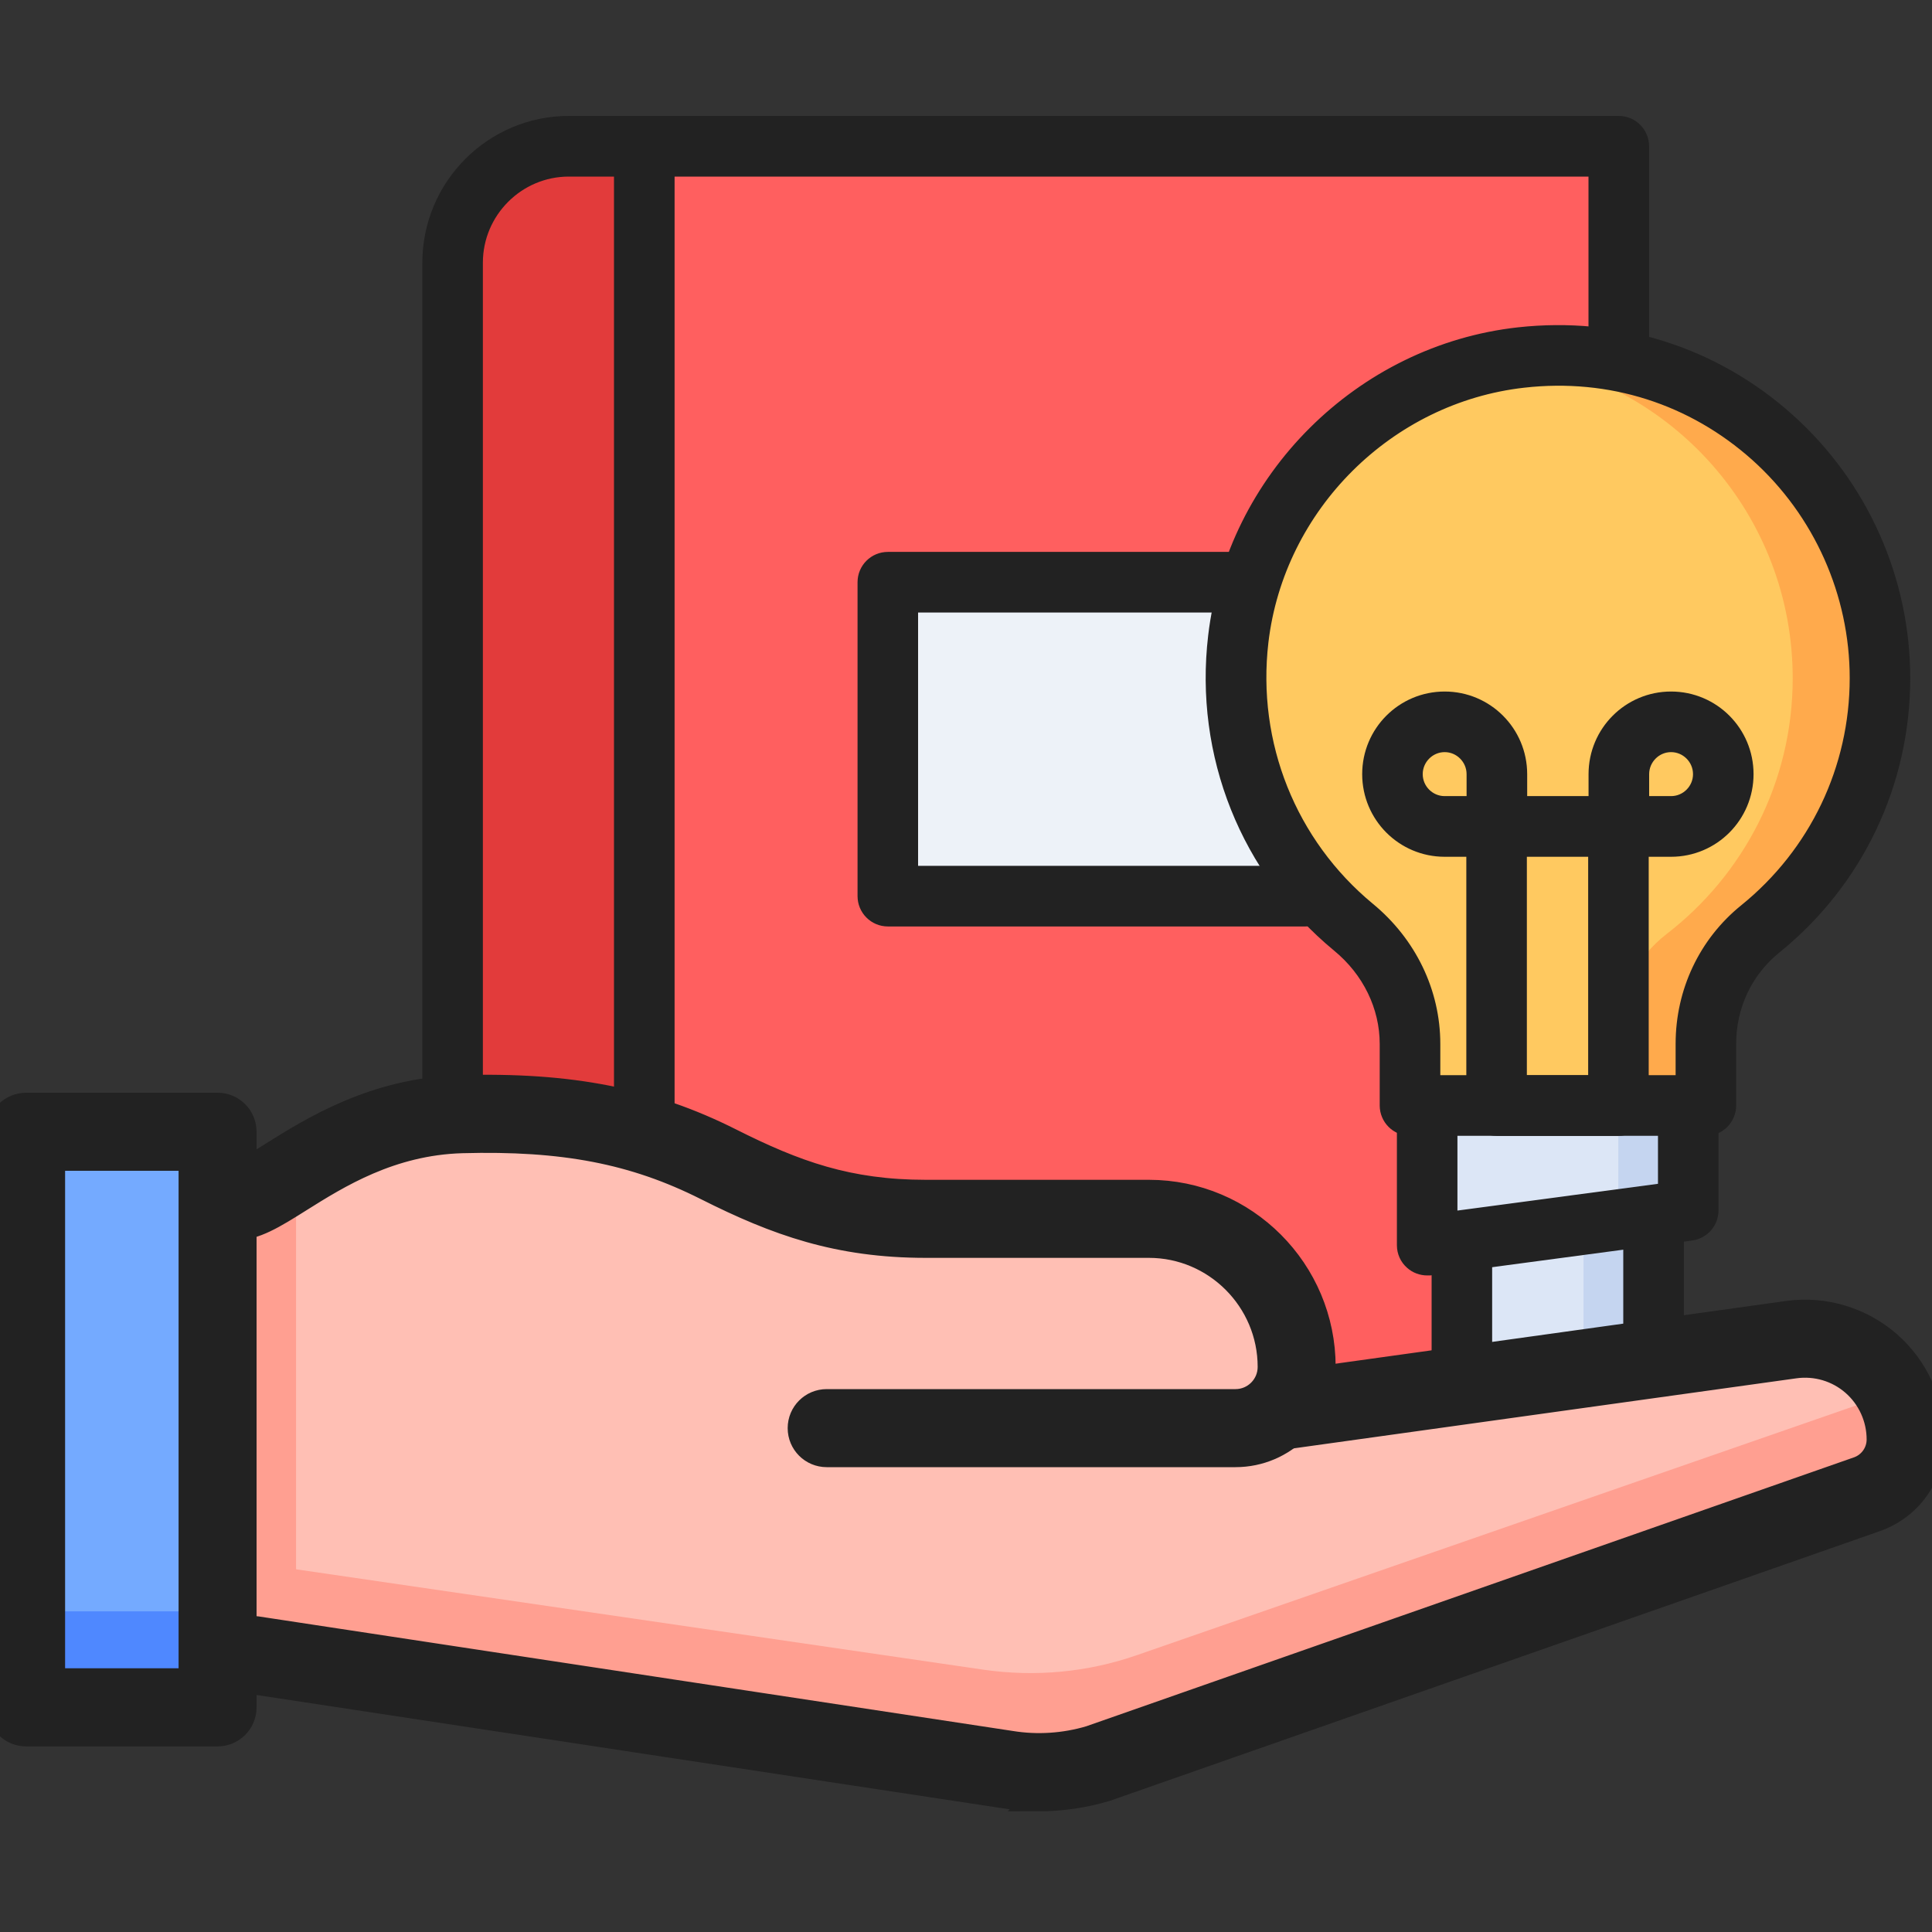 <svg width="30" height="30" viewBox="0 0 30 30" fill="none" xmlns="http://www.w3.org/2000/svg">
<rect x="0" y="0" width="30" height="30" fill="#333333" stroke="none"/>
<g clip-path="url(#clip0_54_34)">
<path d="M25.135 2.271H10V21.771H25.135V2.271Z" fill="#FF5F5F"/>
<path d="M20.538 9.043H13.781V13.918H20.538V9.043Z" fill="#EDF2F8"/>
<path d="M29.185 10.531C29.185 7.574 26.629 5.218 23.612 5.553C21.334 5.808 19.491 7.644 19.223 9.925C19.002 11.812 19.829 13.519 21.196 14.545C21.642 14.878 21.888 15.417 21.888 15.975V17.169H26.483V15.975C26.483 15.393 26.772 14.857 27.231 14.502C28.418 13.586 29.185 12.151 29.185 10.534V10.531Z" fill="#FFAA4C"/>
<path d="M25.883 14.5C27.069 13.585 27.837 12.149 27.837 10.532C27.837 7.995 25.956 5.901 23.515 5.571C21.283 5.866 19.488 7.678 19.223 9.926C19.002 11.813 19.829 13.52 21.196 14.546C21.642 14.879 21.888 15.418 21.888 15.976V17.17H25.131V15.976C25.131 15.394 25.421 14.857 25.88 14.503L25.883 14.5Z" fill="#FFC960"/>
<path d="M26.21 17.168H22.156V19.335L22.697 19.262V21.23L25.67 20.96V18.866L26.21 18.793V17.168Z" fill="#C5D5F0"/>
<path d="M22.697 19.262V21.133L24.589 20.96V18.866L25.129 18.793V17.168H22.156V19.335L22.697 19.262Z" fill="#DCE6F6"/>
<path d="M3.242 17.709H0.539V26.376H3.242V17.709Z" fill="#74AAFF"/>
<path d="M3.242 25.021H0.539V26.376H3.242V25.021Z" fill="#4F88FF"/>
<path d="M3.516 18.793V25.564L15.272 27.281C16.072 27.397 16.889 27.322 17.651 27.056L29.086 23.086C29.453 22.956 29.662 22.568 29.567 22.189L29.516 21.981C29.332 21.249 28.626 20.776 27.881 20.889L20.005 22.043L19.899 20.878C19.808 19.852 18.945 19.064 17.916 19.064H14.591C13.602 19.064 12.626 18.842 11.737 18.408C10.621 17.861 8.986 17.168 7.843 17.168C5.951 17.168 3.518 18.793 3.518 18.793H3.516Z" fill="#FF9F91"/>
<path d="M17.651 25.702L29.086 21.732C29.183 21.696 29.267 21.645 29.34 21.577C29.043 21.084 28.475 20.797 27.878 20.889L20.002 22.043L19.897 20.878C19.805 19.852 18.943 19.064 17.913 19.064H14.589C13.599 19.064 12.624 18.842 11.735 18.408C10.618 17.861 8.983 17.168 7.84 17.168C5.948 17.168 3.516 18.793 3.516 18.793V24.21L15.272 25.927C16.072 26.043 16.889 25.967 17.651 25.702Z" fill="#FFBFB4"/>
<path d="M4.597 18.521H3.516V25.563H4.597V18.521Z" fill="#FF9F91"/>
<path d="M8.91 2.271H9.996V17.438H7.023V4.162C7.023 3.119 7.869 2.271 8.91 2.271Z" fill="#E23B3B"/>
<path d="M16.134 27.923C15.945 27.923 15.756 27.907 15.572 27.877L3.888 26.103H3.648C3.423 26.103 3.242 25.922 3.242 25.697C3.242 25.472 3.423 25.291 3.648 25.291H3.918C3.939 25.291 3.958 25.291 3.977 25.296L15.696 27.076C16.107 27.143 16.531 27.114 16.926 26.997L28.856 22.818C29.053 22.748 29.185 22.561 29.185 22.352C29.185 22.017 29.04 21.697 28.788 21.477C28.537 21.258 28.202 21.158 27.869 21.204L19.918 22.312C19.696 22.341 19.491 22.187 19.461 21.965C19.431 21.743 19.585 21.537 19.807 21.507L27.758 20.4C28.321 20.321 28.891 20.492 29.321 20.865C29.75 21.239 29.996 21.781 29.996 22.352C29.996 22.924 29.645 23.403 29.123 23.587L17.175 27.772C16.831 27.875 16.48 27.926 16.131 27.926L16.134 27.923Z" fill="#222222" stroke="#222222" stroke-width="0.4"/>
<path d="M3.378 26.918H0.405C0.181 26.918 0 26.736 0 26.512V17.574C0 17.349 0.181 17.168 0.405 17.168H3.378C3.603 17.168 3.784 17.349 3.784 17.574V26.512C3.784 26.736 3.603 26.918 3.378 26.918ZM0.811 26.105H2.973V17.98H0.811V26.105Z" fill="#222222" stroke="#222222" stroke-width="0.4"/>
<path d="M19.185 22.582H12.837C12.613 22.582 12.431 22.401 12.431 22.176C12.431 21.951 12.613 21.77 12.837 21.77H19.185C19.485 21.77 19.729 21.526 19.729 21.225C19.729 20.183 18.88 19.332 17.84 19.332H14.377C13.015 19.332 12.064 18.991 10.972 18.441C9.848 17.875 8.748 17.664 7.172 17.707C6.061 17.74 5.245 18.252 4.65 18.625C4.245 18.88 3.953 19.061 3.648 19.061C3.423 19.061 3.242 18.88 3.242 18.655C3.242 18.43 3.423 18.249 3.648 18.249C3.737 18.241 4.004 18.07 4.221 17.935C4.856 17.537 5.818 16.933 7.15 16.895C8.85 16.846 10.099 17.092 11.337 17.715C12.348 18.224 13.169 18.52 14.377 18.52H17.84C19.329 18.52 20.54 19.733 20.54 21.225C20.54 21.973 19.931 22.582 19.185 22.582Z" fill="#222222" stroke="#222222" stroke-width="0.4"/>
<path d="M26.489 17.437H21.895C21.746 17.437 21.624 17.315 21.624 17.166V16.21C21.624 15.601 21.34 15.015 20.843 14.607C19.451 13.458 18.746 11.695 18.959 9.891C19.241 7.489 21.189 5.55 23.589 5.282C25.111 5.114 26.573 5.577 27.705 6.593C28.822 7.595 29.462 9.03 29.462 10.53C29.462 12.131 28.749 13.629 27.503 14.636C27.03 15.018 26.759 15.59 26.759 16.207V17.166C26.759 17.315 26.638 17.437 26.489 17.437ZM22.165 16.895H26.219V16.207C26.219 15.427 26.562 14.699 27.162 14.214C28.281 13.309 28.922 11.966 28.922 10.53C28.922 9.184 28.346 7.895 27.346 6.996C26.33 6.086 25.019 5.666 23.649 5.821C21.497 6.062 19.751 7.798 19.497 9.954C19.308 11.573 19.941 13.155 21.189 14.187C21.811 14.699 22.165 15.435 22.165 16.21V16.895Z" fill="#222222" stroke="#222222" stroke-width="0.4"/>
<path d="M22.161 19.605C22.096 19.605 22.031 19.581 21.983 19.538C21.923 19.486 21.891 19.413 21.891 19.335V17.439C21.891 17.29 22.012 17.168 22.161 17.168C22.309 17.168 22.431 17.29 22.431 17.439V19.026L25.945 18.557V17.442C25.945 17.293 26.066 17.171 26.215 17.171C26.364 17.171 26.485 17.293 26.485 17.442V18.796C26.485 18.931 26.385 19.045 26.25 19.064L22.196 19.605C22.196 19.605 22.172 19.605 22.161 19.605Z" fill="#222222" stroke="#222222" stroke-width="0.4"/>
<path d="M25.677 20.96C25.528 20.96 25.406 20.838 25.406 20.689V19.064C25.406 18.915 25.528 18.793 25.677 18.793C25.825 18.793 25.947 18.915 25.947 19.064V20.689C25.947 20.838 25.825 20.96 25.677 20.96Z" fill="#222222" stroke="#222222" stroke-width="0.4"/>
<path d="M22.7 21.499C22.551 21.499 22.43 21.377 22.43 21.228V19.603C22.43 19.454 22.551 19.332 22.7 19.332C22.849 19.332 22.97 19.454 22.97 19.603V21.228C22.97 21.377 22.849 21.499 22.7 21.499Z" fill="#222222" stroke="#222222" stroke-width="0.4"/>
<path d="M25.131 17.438H23.239C23.09 17.438 22.969 17.316 22.969 17.167V12.833C22.969 12.684 23.09 12.562 23.239 12.562H25.131C25.28 12.562 25.401 12.684 25.401 12.833V17.167C25.401 17.316 25.28 17.438 25.131 17.438ZM23.509 16.896H24.861V13.104H23.509V16.896Z" fill="#222222" stroke="#222222" stroke-width="0.4"/>
<path d="M25.948 13.104H25.137C24.989 13.104 24.867 12.982 24.867 12.833V12.021C24.867 11.422 25.351 10.938 25.948 10.938C26.546 10.938 27.029 11.422 27.029 12.021C27.029 12.619 26.546 13.104 25.948 13.104ZM25.408 12.562H25.948C26.246 12.562 26.489 12.319 26.489 12.021C26.489 11.723 26.246 11.479 25.948 11.479C25.651 11.479 25.408 11.723 25.408 12.021V12.562Z" fill="#222222" stroke="#222222" stroke-width="0.4"/>
<path d="M23.244 13.104H22.433C21.835 13.104 21.352 12.619 21.352 12.021C21.352 11.422 21.835 10.938 22.433 10.938C23.03 10.938 23.514 11.422 23.514 12.021V12.833C23.514 12.982 23.392 13.104 23.244 13.104ZM22.433 11.479C22.135 11.479 21.892 11.723 21.892 12.021C21.892 12.319 22.135 12.562 22.433 12.562H22.973V12.021C22.973 11.723 22.73 11.479 22.433 11.479Z" fill="#222222" stroke="#222222" stroke-width="0.4"/>
<path d="M7.028 17.438C6.879 17.438 6.758 17.316 6.758 17.167V4.08C6.758 2.932 7.69 2 8.833 2H25.136C25.285 2 25.407 2.122 25.407 2.271V5.521C25.407 5.67 25.285 5.792 25.136 5.792C24.988 5.792 24.866 5.67 24.866 5.521V2.542H8.833C7.988 2.542 7.298 3.232 7.298 4.08V17.167C7.298 17.316 7.177 17.438 7.028 17.438Z" fill="#222222" stroke="#222222" stroke-width="0.4"/>
<path d="M10.005 17.707C9.856 17.707 9.734 17.585 9.734 17.436V2.54C9.734 2.391 9.856 2.27 10.005 2.27C10.153 2.27 10.275 2.391 10.275 2.54V17.436C10.275 17.585 10.153 17.707 10.005 17.707Z" fill="#222222" stroke="#222222" stroke-width="0.4"/>
<path d="M20.272 14.186H13.786C13.637 14.186 13.516 14.064 13.516 13.915V9.04C13.516 8.891 13.637 8.77 13.786 8.77H19.191C19.34 8.77 19.462 8.891 19.462 9.04C19.462 9.189 19.34 9.311 19.191 9.311H14.056V13.645H20.272C20.421 13.645 20.543 13.766 20.543 13.915C20.543 14.064 20.421 14.186 20.272 14.186Z" fill="#222222" stroke="#222222" stroke-width="0.4"/>
</g>
<defs>
<clipPath id="clip0_54_34">
<rect width="30" height="30" fill="white"/>
</clipPath>
</defs>
</svg>
